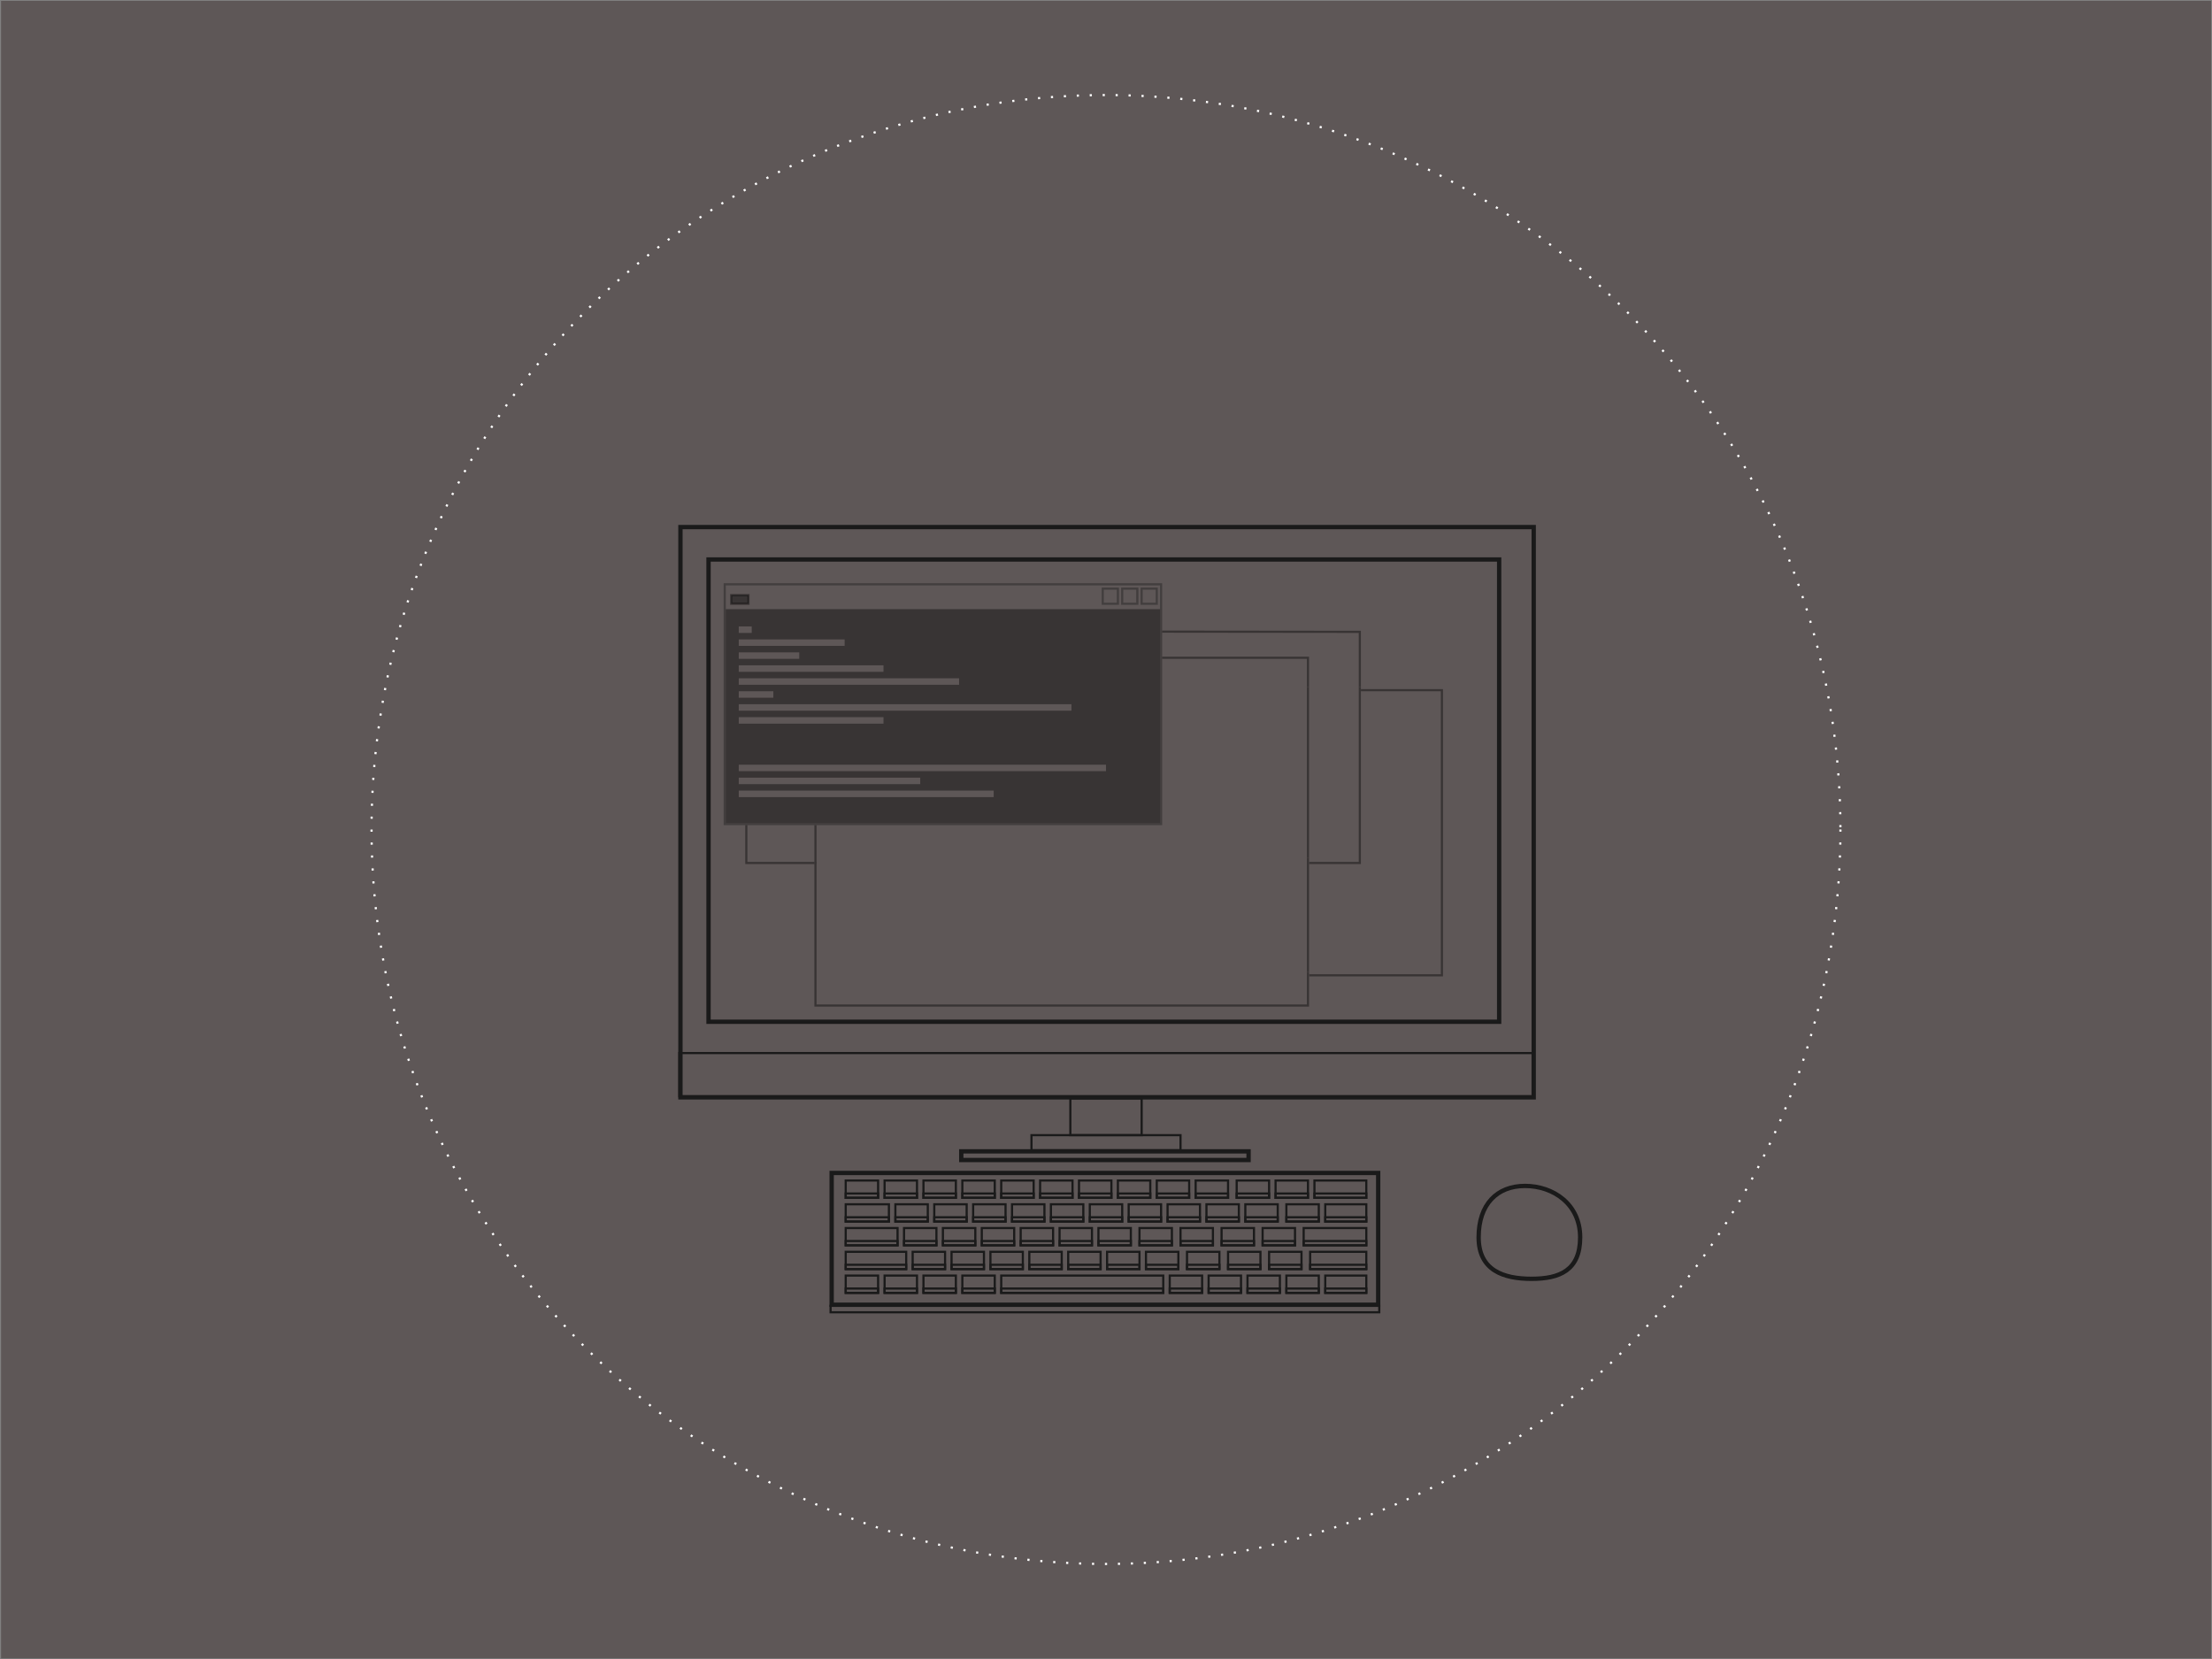 <?xml version="1.0" encoding="utf-8"?>
<!-- Generator: Adobe Illustrator 18.0.0, SVG Export Plug-In . SVG Version: 6.00 Build 0)  -->
<!DOCTYPE svg PUBLIC "-//W3C//DTD SVG 1.1//EN" "http://www.w3.org/Graphics/SVG/1.1/DTD/svg11.dtd">
<svg version="1.1" xmlns="http://www.w3.org/2000/svg" xmlns:xlink="http://www.w3.org/1999/xlink" x="0px" y="0px"
	 viewBox="-272 -144 1024 768" enable-background="new -272 -144 1024 768" xml:space="preserve">
<rect x="-272" y="-144" width="1024" height="768" fill="#808080" stroke="none"/>
<g id="Layer_2">
	<rect x="-271.5" y="-143.6" opacity="0.32" fill="#170000" width="1023.1" height="767.3"/>
</g>
<g id="Layer_1">
	<g id="cc">
		<g id="cc_ring3">
			<circle fill="none" stroke="#FFFFFF" stroke-miterlimit="10" stroke-dasharray="0.999,4.996" cx="240" cy="240" r="340"/>
		</g>
	</g>
	<g id="cs">
		<g id="display_4_">
			<g>
				<path fill="#1A1A1A" d="M437,101v262H44V101H437 M439,99h-2H44.3H42v2v262.2v1.8h2.3H437h2v-1.8V101V99L439,99z"/>
			</g>
			<rect x="42.5" y="343.5" fill="none" stroke="#1A1A1A" stroke-miterlimit="10" width="395" height="20"/>
			<rect x="56" y="115" fill="none" stroke="#1A1A1A" stroke-width="2" stroke-miterlimit="10" width="366" height="214"/>
			<rect x="173" y="389" fill="none" stroke="#1A1A1A" stroke-width="2" stroke-miterlimit="10" width="133" height="4"/>
			<rect x="205.5" y="381.5" fill="none" stroke="#1A1A1A" stroke-miterlimit="10" width="69" height="7"/>
			<rect x="223.5" y="364.5" fill="none" stroke="#1A1A1A" stroke-miterlimit="10" width="33" height="17"/>
		</g>
		<g>
			<rect x="119.5" y="402.5" fill="none" stroke="#1A1A1A" stroke-miterlimit="10" width="15" height="8"/>
			<rect x="119.5" y="408.5" fill="none" stroke="#1A1A1A" stroke-miterlimit="10" width="15" height="2"/>
		</g>
		<g>
			<rect x="119.5" y="413.5" fill="none" stroke="#1A1A1A" stroke-miterlimit="10" width="20" height="8"/>
			<rect x="119.5" y="419.5" fill="none" stroke="#1A1A1A" stroke-miterlimit="10" width="20" height="2"/>
		</g>
		<g>
			<rect x="119.5" y="424.5" fill="none" stroke="#1A1A1A" stroke-miterlimit="10" width="24" height="8"/>
			<rect x="119.5" y="430.5" fill="none" stroke="#1A1A1A" stroke-miterlimit="10" width="24" height="2"/>
		</g>
		<g>
			<rect x="119.5" y="435.5" fill="none" stroke="#1A1A1A" stroke-miterlimit="10" width="28" height="8"/>
			<rect x="119.5" y="441.5" fill="none" stroke="#1A1A1A" stroke-miterlimit="10" width="28" height="2"/>
		</g>
		<g>
			<rect x="119.5" y="446.5" fill="none" stroke="#1A1A1A" stroke-miterlimit="10" width="15" height="8"/>
			<rect x="119.5" y="452.5" fill="none" stroke="#1A1A1A" stroke-miterlimit="10" width="15" height="2"/>
		</g>
		<g>
			<rect x="137.5" y="446.5" fill="none" stroke="#1A1A1A" stroke-miterlimit="10" width="15" height="8"/>
			<rect x="137.5" y="452.5" fill="none" stroke="#1A1A1A" stroke-miterlimit="10" width="15" height="2"/>
		</g>
		<g>
			<rect x="155.5" y="446.5" fill="none" stroke="#1A1A1A" stroke-miterlimit="10" width="15" height="8"/>
			<rect x="155.5" y="452.5" fill="none" stroke="#1A1A1A" stroke-miterlimit="10" width="15" height="2"/>
		</g>
		<g>
			<rect x="173.5" y="446.5" fill="none" stroke="#1A1A1A" stroke-miterlimit="10" width="15" height="8"/>
			<rect x="173.5" y="452.5" fill="none" stroke="#1A1A1A" stroke-miterlimit="10" width="15" height="2"/>
		</g>
		<g>
			<rect x="191.5" y="446.5" fill="none" stroke="#1A1A1A" stroke-miterlimit="10" width="75" height="8"/>
			<rect x="191.5" y="452.5" fill="none" stroke="#1A1A1A" stroke-miterlimit="10" width="75" height="2"/>
		</g>
		<g>
			<rect x="137.5" y="402.5" fill="none" stroke="#1A1A1A" stroke-miterlimit="10" width="15" height="8"/>
			<rect x="137.5" y="408.5" fill="none" stroke="#1A1A1A" stroke-miterlimit="10" width="15" height="2"/>
		</g>
		<g>
			<rect x="142.5" y="413.5" fill="none" stroke="#1A1A1A" stroke-miterlimit="10" width="15" height="8"/>
			<rect x="142.5" y="419.5" fill="none" stroke="#1A1A1A" stroke-miterlimit="10" width="15" height="2"/>
		</g>
		<g>
			<rect x="146.5" y="424.5" fill="none" stroke="#1A1A1A" stroke-miterlimit="10" width="15" height="8"/>
			<rect x="146.5" y="430.5" fill="none" stroke="#1A1A1A" stroke-miterlimit="10" width="15" height="2"/>
		</g>
		<g>
			<rect x="150.5" y="435.5" fill="none" stroke="#1A1A1A" stroke-miterlimit="10" width="15" height="8"/>
			<rect x="150.5" y="441.5" fill="none" stroke="#1A1A1A" stroke-miterlimit="10" width="15" height="2"/>
		</g>
		<g>
			<rect x="168.5" y="435.5" fill="none" stroke="#1A1A1A" stroke-miterlimit="10" width="15" height="8"/>
			<rect x="168.5" y="441.5" fill="none" stroke="#1A1A1A" stroke-miterlimit="10" width="15" height="2"/>
		</g>
		<g>
			<rect x="186.5" y="435.5" fill="none" stroke="#1A1A1A" stroke-miterlimit="10" width="15" height="8"/>
			<rect x="186.5" y="441.5" fill="none" stroke="#1A1A1A" stroke-miterlimit="10" width="15" height="2"/>
		</g>
		<g>
			<rect x="204.5" y="435.5" fill="none" stroke="#1A1A1A" stroke-miterlimit="10" width="15" height="8"/>
			<rect x="204.5" y="441.5" fill="none" stroke="#1A1A1A" stroke-miterlimit="10" width="15" height="2"/>
		</g>
		<g>
			<rect x="222.5" y="435.5" fill="none" stroke="#1A1A1A" stroke-miterlimit="10" width="15" height="8"/>
			<rect x="222.5" y="441.5" fill="none" stroke="#1A1A1A" stroke-miterlimit="10" width="15" height="2"/>
		</g>
		<g>
			<rect x="240.5" y="435.5" fill="none" stroke="#1A1A1A" stroke-miterlimit="10" width="15" height="8"/>
			<rect x="240.5" y="441.5" fill="none" stroke="#1A1A1A" stroke-miterlimit="10" width="15" height="2"/>
		</g>
		<g>
			<rect x="258.5" y="435.5" fill="none" stroke="#1A1A1A" stroke-miterlimit="10" width="15" height="8"/>
			<rect x="258.5" y="441.5" fill="none" stroke="#1A1A1A" stroke-miterlimit="10" width="15" height="2"/>
		</g>
		<g>
			<rect x="277.5" y="435.5" fill="none" stroke="#1A1A1A" stroke-miterlimit="10" width="15" height="8"/>
			<rect x="277.5" y="441.5" fill="none" stroke="#1A1A1A" stroke-miterlimit="10" width="15" height="2"/>
		</g>
		<g>
			<rect x="269.5" y="446.5" fill="none" stroke="#1A1A1A" stroke-miterlimit="10" width="15" height="8"/>
			<rect x="269.5" y="452.5" fill="none" stroke="#1A1A1A" stroke-miterlimit="10" width="15" height="2"/>
		</g>
		<g>
			<rect x="287.5" y="446.5" fill="none" stroke="#1A1A1A" stroke-miterlimit="10" width="15" height="8"/>
			<rect x="287.5" y="452.5" fill="none" stroke="#1A1A1A" stroke-miterlimit="10" width="15" height="2"/>
		</g>
		<g>
			<rect x="305.5" y="446.5" fill="none" stroke="#1A1A1A" stroke-miterlimit="10" width="15" height="8"/>
			<rect x="305.5" y="452.5" fill="none" stroke="#1A1A1A" stroke-miterlimit="10" width="15" height="2"/>
		</g>
		<g>
			<rect x="323.5" y="446.5" fill="none" stroke="#1A1A1A" stroke-miterlimit="10" width="15" height="8"/>
			<rect x="323.5" y="452.5" fill="none" stroke="#1A1A1A" stroke-miterlimit="10" width="15" height="2"/>
		</g>
		<g>
			<rect x="341.5" y="446.5" fill="none" stroke="#1A1A1A" stroke-miterlimit="10" width="19" height="8"/>
			<rect x="341.5" y="452.5" fill="none" stroke="#1A1A1A" stroke-miterlimit="10" width="19" height="2"/>
		</g>
		<g>
			<rect x="296.5" y="435.5" fill="none" stroke="#1A1A1A" stroke-miterlimit="10" width="15" height="8"/>
			<rect x="296.5" y="441.5" fill="none" stroke="#1A1A1A" stroke-miterlimit="10" width="15" height="2"/>
		</g>
		<g>
			<rect x="315.5" y="435.5" fill="none" stroke="#1A1A1A" stroke-miterlimit="10" width="15" height="8"/>
			<rect x="315.5" y="441.5" fill="none" stroke="#1A1A1A" stroke-miterlimit="10" width="15" height="2"/>
		</g>
		<g>
			<rect x="334.5" y="435.5" fill="none" stroke="#1A1A1A" stroke-miterlimit="10" width="26" height="8"/>
			<rect x="334.5" y="441.5" fill="none" stroke="#1A1A1A" stroke-miterlimit="10" width="26" height="2"/>
		</g>
		<g>
			<rect x="164.5" y="424.5" fill="none" stroke="#1A1A1A" stroke-miterlimit="10" width="15" height="8"/>
			<rect x="164.5" y="430.5" fill="none" stroke="#1A1A1A" stroke-miterlimit="10" width="15" height="2"/>
		</g>
		<g>
			<rect x="182.5" y="424.5" fill="none" stroke="#1A1A1A" stroke-miterlimit="10" width="15" height="8"/>
			<rect x="182.5" y="430.5" fill="none" stroke="#1A1A1A" stroke-miterlimit="10" width="15" height="2"/>
		</g>
		<g>
			<rect x="200.5" y="424.5" fill="none" stroke="#1A1A1A" stroke-miterlimit="10" width="15" height="8"/>
			<rect x="200.5" y="430.5" fill="none" stroke="#1A1A1A" stroke-miterlimit="10" width="15" height="2"/>
		</g>
		<g>
			<rect x="218.5" y="424.5" fill="none" stroke="#1A1A1A" stroke-miterlimit="10" width="15" height="8"/>
			<rect x="218.5" y="430.5" fill="none" stroke="#1A1A1A" stroke-miterlimit="10" width="15" height="2"/>
		</g>
		<g>
			<rect x="236.5" y="424.5" fill="none" stroke="#1A1A1A" stroke-miterlimit="10" width="15" height="8"/>
			<rect x="236.5" y="430.5" fill="none" stroke="#1A1A1A" stroke-miterlimit="10" width="15" height="2"/>
		</g>
		<g>
			<rect x="255.5" y="424.5" fill="none" stroke="#1A1A1A" stroke-miterlimit="10" width="15" height="8"/>
			<rect x="255.5" y="430.5" fill="none" stroke="#1A1A1A" stroke-miterlimit="10" width="15" height="2"/>
		</g>
		<g>
			<rect x="274.5" y="424.5" fill="none" stroke="#1A1A1A" stroke-miterlimit="10" width="15" height="8"/>
			<rect x="274.5" y="430.5" fill="none" stroke="#1A1A1A" stroke-miterlimit="10" width="15" height="2"/>
		</g>
		<g>
			<rect x="293.5" y="424.5" fill="none" stroke="#1A1A1A" stroke-miterlimit="10" width="15" height="8"/>
			<rect x="293.5" y="430.5" fill="none" stroke="#1A1A1A" stroke-miterlimit="10" width="15" height="2"/>
		</g>
		<g>
			<rect x="312.5" y="424.5" fill="none" stroke="#1A1A1A" stroke-miterlimit="10" width="15" height="8"/>
			<rect x="312.5" y="430.5" fill="none" stroke="#1A1A1A" stroke-miterlimit="10" width="15" height="2"/>
		</g>
		<g>
			<rect x="331.5" y="424.5" fill="none" stroke="#1A1A1A" stroke-miterlimit="10" width="29" height="8"/>
			<rect x="331.5" y="430.5" fill="none" stroke="#1A1A1A" stroke-miterlimit="10" width="29" height="2"/>
		</g>
		<g>
			<rect x="160.5" y="413.5" fill="none" stroke="#1A1A1A" stroke-miterlimit="10" width="15" height="8"/>
			<rect x="160.5" y="419.5" fill="none" stroke="#1A1A1A" stroke-miterlimit="10" width="15" height="2"/>
		</g>
		<g>
			<rect x="178.5" y="413.5" fill="none" stroke="#1A1A1A" stroke-miterlimit="10" width="15" height="8"/>
			<rect x="178.5" y="419.5" fill="none" stroke="#1A1A1A" stroke-miterlimit="10" width="15" height="2"/>
		</g>
		<g>
			<rect x="196.5" y="413.5" fill="none" stroke="#1A1A1A" stroke-miterlimit="10" width="15" height="8"/>
			<rect x="196.5" y="419.5" fill="none" stroke="#1A1A1A" stroke-miterlimit="10" width="15" height="2"/>
		</g>
		<g>
			<rect x="214.5" y="413.5" fill="none" stroke="#1A1A1A" stroke-miterlimit="10" width="15" height="8"/>
			<rect x="214.5" y="419.5" fill="none" stroke="#1A1A1A" stroke-miterlimit="10" width="15" height="2"/>
		</g>
		<g>
			<rect x="232.5" y="413.5" fill="none" stroke="#1A1A1A" stroke-miterlimit="10" width="15" height="8"/>
			<rect x="232.5" y="419.5" fill="none" stroke="#1A1A1A" stroke-miterlimit="10" width="15" height="2"/>
		</g>
		<g>
			<rect x="250.5" y="413.5" fill="none" stroke="#1A1A1A" stroke-miterlimit="10" width="15" height="8"/>
			<rect x="250.5" y="419.5" fill="none" stroke="#1A1A1A" stroke-miterlimit="10" width="15" height="2"/>
		</g>
		<g>
			<rect x="268.5" y="413.5" fill="none" stroke="#1A1A1A" stroke-miterlimit="10" width="15" height="8"/>
			<rect x="268.5" y="419.5" fill="none" stroke="#1A1A1A" stroke-miterlimit="10" width="15" height="2"/>
		</g>
		<g>
			<rect x="286.5" y="413.5" fill="none" stroke="#1A1A1A" stroke-miterlimit="10" width="15" height="8"/>
			<rect x="286.5" y="419.5" fill="none" stroke="#1A1A1A" stroke-miterlimit="10" width="15" height="2"/>
		</g>
		<g>
			<rect x="304.5" y="413.5" fill="none" stroke="#1A1A1A" stroke-miterlimit="10" width="15" height="8"/>
			<rect x="304.5" y="419.5" fill="none" stroke="#1A1A1A" stroke-miterlimit="10" width="15" height="2"/>
		</g>
		<g>
			<rect x="323.5" y="413.5" fill="none" stroke="#1A1A1A" stroke-miterlimit="10" width="15" height="8"/>
			<rect x="323.5" y="419.5" fill="none" stroke="#1A1A1A" stroke-miterlimit="10" width="15" height="2"/>
		</g>
		<g>
			<rect x="341.5" y="413.5" fill="none" stroke="#1A1A1A" stroke-miterlimit="10" width="19" height="8"/>
			<rect x="341.5" y="419.5" fill="none" stroke="#1A1A1A" stroke-miterlimit="10" width="19" height="2"/>
		</g>
		<g>
			<rect x="155.5" y="402.5" fill="none" stroke="#1A1A1A" stroke-miterlimit="10" width="15" height="8"/>
			<rect x="155.5" y="408.5" fill="none" stroke="#1A1A1A" stroke-miterlimit="10" width="15" height="2"/>
		</g>
		<g>
			<rect x="173.5" y="402.5" fill="none" stroke="#1A1A1A" stroke-miterlimit="10" width="15" height="8"/>
			<rect x="173.5" y="408.5" fill="none" stroke="#1A1A1A" stroke-miterlimit="10" width="15" height="2"/>
		</g>
		<g>
			<rect x="191.5" y="402.5" fill="none" stroke="#1A1A1A" stroke-miterlimit="10" width="15" height="8"/>
			<rect x="191.5" y="408.5" fill="none" stroke="#1A1A1A" stroke-miterlimit="10" width="15" height="2"/>
		</g>
		<g>
			<rect x="209.5" y="402.5" fill="none" stroke="#1A1A1A" stroke-miterlimit="10" width="15" height="8"/>
			<rect x="209.5" y="408.5" fill="none" stroke="#1A1A1A" stroke-miterlimit="10" width="15" height="2"/>
		</g>
		<g>
			<rect x="227.5" y="402.5" fill="none" stroke="#1A1A1A" stroke-miterlimit="10" width="15" height="8"/>
			<rect x="227.5" y="408.5" fill="none" stroke="#1A1A1A" stroke-miterlimit="10" width="15" height="2"/>
		</g>
		<g>
			<rect x="245.5" y="402.5" fill="none" stroke="#1A1A1A" stroke-miterlimit="10" width="15" height="8"/>
			<rect x="245.5" y="408.5" fill="none" stroke="#1A1A1A" stroke-miterlimit="10" width="15" height="2"/>
		</g>
		<g>
			<rect x="263.5" y="402.5" fill="none" stroke="#1A1A1A" stroke-miterlimit="10" width="15" height="8"/>
			<rect x="263.5" y="408.5" fill="none" stroke="#1A1A1A" stroke-miterlimit="10" width="15" height="2"/>
		</g>
		<g>
			<rect x="281.5" y="402.5" fill="none" stroke="#1A1A1A" stroke-miterlimit="10" width="15" height="8"/>
			<rect x="281.5" y="408.5" fill="none" stroke="#1A1A1A" stroke-miterlimit="10" width="15" height="2"/>
		</g>
		<g>
			<rect x="300.5" y="402.5" fill="none" stroke="#1A1A1A" stroke-miterlimit="10" width="15" height="8"/>
			<rect x="300.5" y="408.5" fill="none" stroke="#1A1A1A" stroke-miterlimit="10" width="15" height="2"/>
		</g>
		<g>
			<rect x="318.5" y="402.5" fill="none" stroke="#1A1A1A" stroke-miterlimit="10" width="15" height="8"/>
			<rect x="318.5" y="408.5" fill="none" stroke="#1A1A1A" stroke-miterlimit="10" width="15" height="2"/>
		</g>
		<g>
			<rect x="336.5" y="402.5" fill="none" stroke="#1A1A1A" stroke-miterlimit="10" width="24" height="8"/>
			<rect x="336.5" y="408.5" fill="none" stroke="#1A1A1A" stroke-miterlimit="10" width="24" height="2"/>
		</g>
		<rect x="113" y="399" fill="none" stroke="#1A1A1A" stroke-width="2" stroke-miterlimit="10" width="253" height="61"/>
		<rect x="112.5" y="460.5" fill="none" stroke="#1A1A1A" stroke-miterlimit="10" width="254" height="3"/>
		<rect x="63.5" y="126.5" opacity="0.4" fill="none" stroke="#1A1A1A" stroke-miterlimit="10" width="202" height="111"/>
		<g opacity="0.4">
			<line fill="none" stroke="#000000" stroke-miterlimit="10" x1="105.5" y1="238" x2="105.5" y2="256"/>
			<polyline fill="none" stroke="#000000" stroke-miterlimit="10" points="266,160.5 333.5,160.5 333.5,174 			"/>
			<line fill="none" stroke="#000000" stroke-miterlimit="10" x1="333.5" y1="174" x2="333.5" y2="253"/>
			<line fill="none" stroke="#000000" stroke-miterlimit="10" x1="333.5" y1="306" x2="333.5" y2="253"/>
			<polyline fill="none" stroke="#000000" stroke-miterlimit="10" points="105.5,255 105.5,321.5 333.5,321.5 333.5,306 			"/>
			<polyline fill="none" stroke="#000000" stroke-miterlimit="10" points="73.5,238 73.5,255.5 105,255.5 			"/>
			<polyline fill="none" stroke="#000000" stroke-miterlimit="10" points="266,148.4 357.5,148.5 357.5,174 			"/>
			<polyline fill="none" stroke="#000000" stroke-miterlimit="10" points="334,255.5 357.5,255.5 357.5,174 			"/>
			<polyline fill="none" stroke="#000000" stroke-miterlimit="10" points="358,175.5 395.5,175.5 395.5,307.5 334,307.5 			"/>
			<path opacity="0.4" fill="none" stroke="#000000" stroke-linecap="round" stroke-linejoin="round" d="M74,238.5"/>
		</g>
		<rect x="238.5" y="128.5" opacity="0.4" fill="none" stroke="#1A1A1A" stroke-miterlimit="10" width="7" height="7"/>
		<rect x="247.5" y="128.5" opacity="0.4" fill="none" stroke="#1A1A1A" stroke-miterlimit="10" width="7" height="7"/>
		<rect x="256.5" y="128.5" opacity="0.4" fill="none" stroke="#1A1A1A" stroke-miterlimit="10" width="7" height="7"/>
		<rect x="66.5" y="131.5" opacity="0.4" stroke="#000000" stroke-miterlimit="10" width="8" height="4"/>
		<path opacity="0.4" d="M64,138v99h201v-99H64z M70,146h6v3h-6V146z M70,152h49v3H70V152z M70,158h28v3H70V158z M70,164h67v3H70
			V164z M70,170h102v3H70V170z M70,176h16v3H70V176z M70,182h154v3H70V182z M70,188h67v3H70V188z M70,216h84v3H70V216z M188,225H70
			v-3h118V225z M240,213H70v-3h170V213z"/>
		<path fill="none" stroke="#1A1A1A" stroke-width="2" stroke-miterlimit="10" d="M459.5,428.8c0,15.3-9.5,19.2-22.5,19.2
			s-24.5-3.9-24.5-19.2S421,405,434,405S459.5,413.4,459.5,428.8z"/>
	</g>
</g>
</svg>
